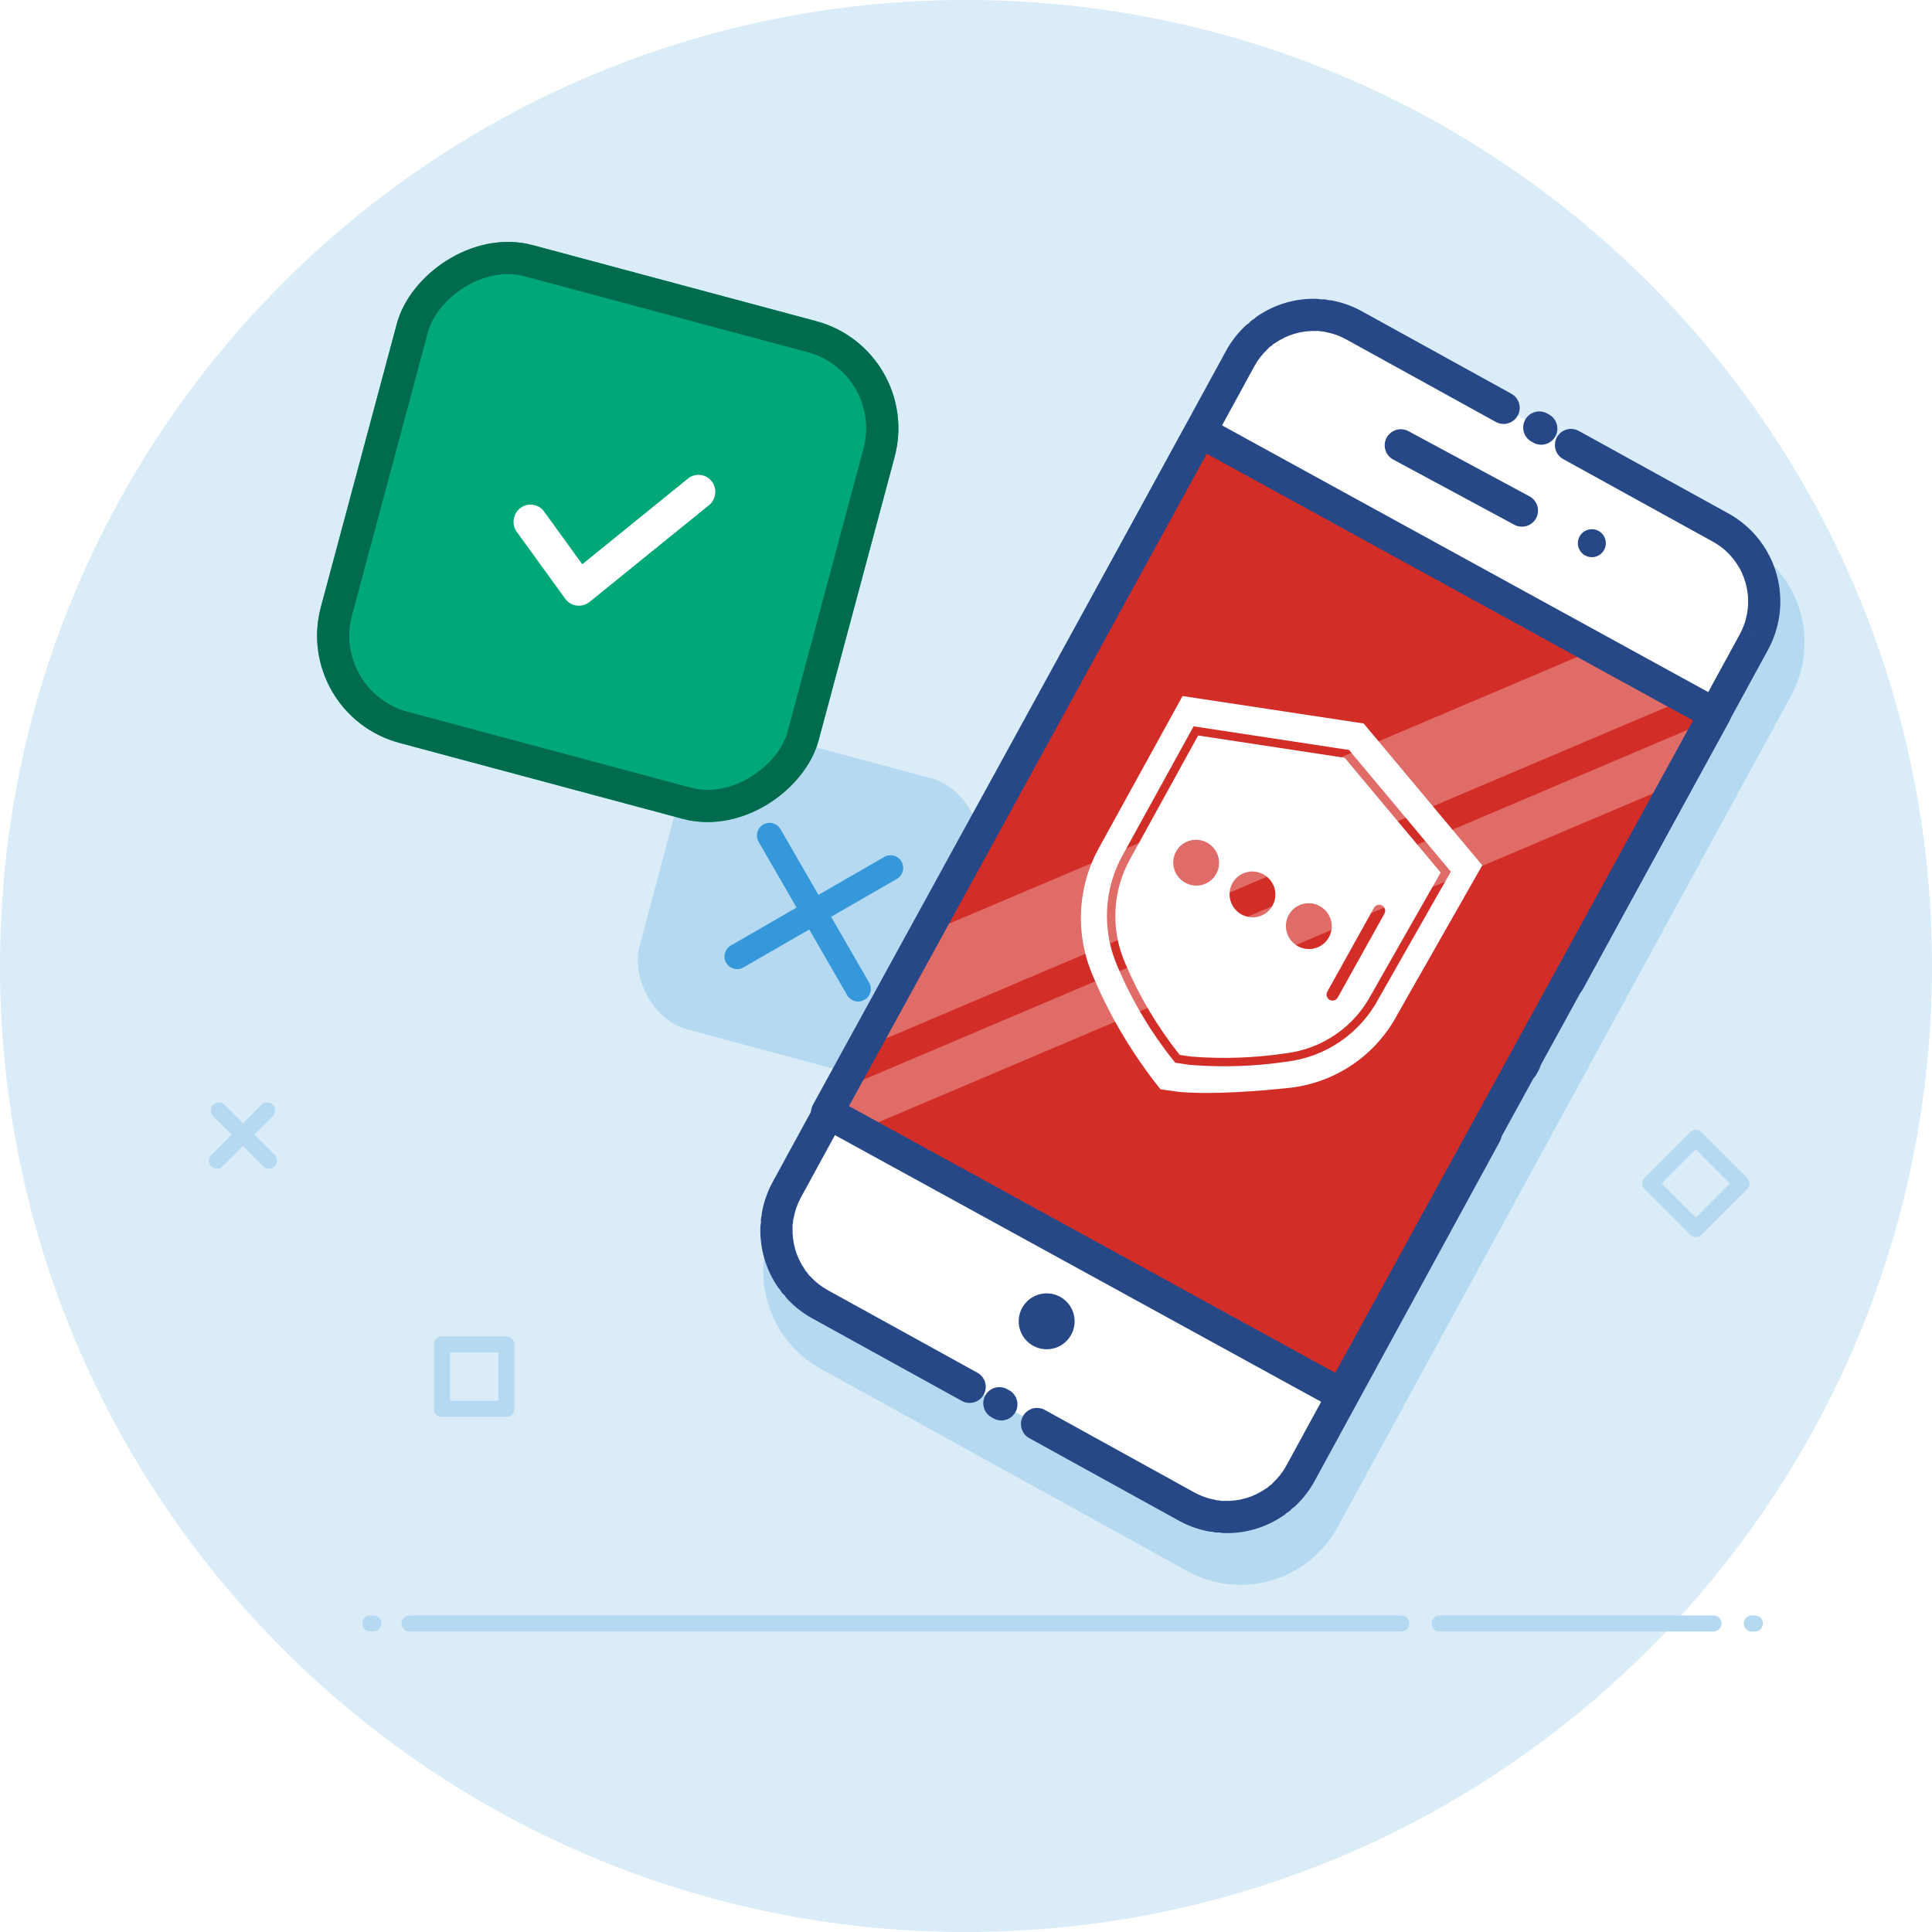 <svg width="120" height="120" viewBox="0 0 120 120" fill="none" xmlns="http://www.w3.org/2000/svg">
    <path d="M60 120C93.137 120 120 93.137 120 60C120 26.863 93.137 0 60 0C26.863 0 0 26.863 0 60C0 93.137 26.863 120 60 120Z" fill="#DAECF8"/>
    <rect x="102.505" y="73.506" width="4" height="4" transform="rotate(-45 102.505 73.506)" stroke="#B5D9F1" stroke-linecap="round" stroke-linejoin="round"/>
    <path d="M13.588 68.975L16.703 72.091" stroke="#B5D9F1" stroke-linecap="round" stroke-linejoin="round"/>
    <path d="M16.593 68.975L13.478 72.091" stroke="#B5D9F1" stroke-linecap="round" stroke-linejoin="round"/>
    <rect x="27.451" y="83.506" width="4" height="4" stroke="#B5D9F1" stroke-linecap="round" stroke-linejoin="round"/>
    <path fill-rule="evenodd" clip-rule="evenodd" d="M22.5 100.839C22.5 100.563 22.724 100.339 23 100.339H23.187C23.463 100.339 23.687 100.563 23.687 100.839C23.687 101.115 23.463 101.339 23.187 101.339H23C22.724 101.339 22.5 101.115 22.5 100.839ZM24.939 100.839C24.939 100.563 25.163 100.339 25.439 100.339H87.037C87.313 100.339 87.537 100.563 87.537 100.839C87.537 101.115 87.313 101.339 87.037 101.339H25.439C25.163 101.339 24.939 101.115 24.939 100.839ZM88.919 100.839C88.919 100.563 89.143 100.339 89.419 100.339H106.431C106.707 100.339 106.931 100.563 106.931 100.839C106.931 101.115 106.707 101.339 106.431 101.339H89.419C89.143 101.339 88.919 101.115 88.919 100.839ZM108.313 100.839C108.313 100.563 108.537 100.339 108.813 100.339H109C109.276 100.339 109.5 100.563 109.5 100.839C109.5 101.115 109.276 101.339 109 101.339H108.813C108.537 101.339 108.313 101.115 108.313 100.839Z" fill="#B5D9F1"/>
    <g filter="url(#filter0_d_3865_43894)">
        <rect width="19" height="19" rx="4.19" transform="matrix(0.966 0.26 -0.257 0.966 43.526 41.392)" fill="#B5D9F1"/>
        <path fill-rule="evenodd" clip-rule="evenodd" d="M49.477 53.27L47.119 49.187C47.015 49.007 46.987 48.792 47.041 48.591C47.095 48.39 47.227 48.218 47.407 48.114C47.587 48.01 47.802 47.982 48.003 48.035C48.205 48.089 48.376 48.221 48.48 48.402L50.837 52.484L54.92 50.127C55.1 50.023 55.315 49.995 55.516 50.049C55.718 50.103 55.889 50.234 55.993 50.415C56.097 50.595 56.126 50.81 56.072 51.011C56.018 51.212 55.886 51.384 55.706 51.488L51.623 53.845L53.98 57.928C54.084 58.108 54.113 58.323 54.059 58.524C54.005 58.725 53.873 58.897 53.693 59.001C53.512 59.105 53.298 59.134 53.096 59.08C52.895 59.026 52.724 58.894 52.619 58.714L50.262 54.631L46.179 56.988C45.999 57.092 45.785 57.12 45.583 57.066C45.382 57.013 45.21 56.881 45.106 56.7C45.002 56.52 44.974 56.306 45.028 56.104C45.082 55.903 45.213 55.731 45.394 55.627L49.477 53.27Z" fill="#3598DB"/>
    </g>
    <path d="M74.155 96.858L74.155 96.857L51.37 84.285L51.37 84.285C49.967 83.511 48.928 82.208 48.481 80.665C48.034 79.123 48.214 77.464 48.983 76.055L48.983 76.054L77.144 24.428L77.144 24.428C77.913 23.018 79.208 21.972 80.745 21.522C82.282 21.071 83.935 21.253 85.339 22.027L85.339 22.027L108.123 34.595C108.123 34.595 108.123 34.595 108.123 34.595C108.818 34.978 109.432 35.496 109.928 36.117C110.424 36.739 110.793 37.452 111.014 38.217C111.235 38.982 111.305 39.783 111.218 40.574C111.132 41.365 110.891 42.132 110.509 42.83L74.155 96.858ZM74.155 96.858C75.559 97.632 77.211 97.814 78.749 97.363C80.286 96.912 81.581 95.866 82.35 94.456L81.631 94.064L82.35 94.456L110.509 42.83L74.155 96.858Z" fill="#B5D9F1" stroke="#B5D9F1" stroke-width="1.66" stroke-linecap="round" stroke-linejoin="round"/>
    <path d="M80.776 91.507C80.112 92.724 78.995 93.626 77.67 94.015C76.345 94.403 74.921 94.247 73.711 93.579L50.927 81.007C49.717 80.339 48.82 79.216 48.434 77.883C48.047 76.55 48.203 75.118 48.867 73.9L77.028 22.274C77.692 21.057 78.809 20.155 80.134 19.767C81.459 19.378 82.883 19.535 84.093 20.202L106.877 32.77C107.477 33.101 108.006 33.547 108.434 34.084C108.862 34.62 109.181 35.236 109.372 35.897C109.563 36.557 109.623 37.249 109.548 37.932C109.474 38.616 109.265 39.278 108.936 39.881L80.776 91.507Z" fill="white"/>
    <path fill-rule="evenodd" clip-rule="evenodd" d="M81.745 20.56C81.3 20.544 80.851 20.598 80.415 20.726C79.979 20.854 79.57 21.051 79.203 21.306C79.165 21.332 79.127 21.355 79.087 21.376C79.057 21.408 79.023 21.438 78.988 21.466L78.974 21.478C78.931 21.512 78.886 21.542 78.839 21.569C78.807 21.611 78.77 21.651 78.73 21.688C78.404 21.994 78.124 22.352 77.906 22.753L66.413 43.822C66.148 44.307 65.541 44.486 65.056 44.221C64.571 43.956 64.393 43.349 64.657 42.864L76.15 21.795L76.15 21.795C76.472 21.205 76.883 20.677 77.364 20.227C77.424 20.172 77.488 20.125 77.556 20.086C77.604 20.025 77.66 19.968 77.723 19.917L77.744 19.9C77.797 19.858 77.853 19.822 77.911 19.793C77.956 19.746 78.006 19.703 78.062 19.664C78.604 19.287 79.207 18.996 79.853 18.807C80.497 18.618 81.161 18.537 81.819 18.562C81.901 18.565 81.98 18.577 82.055 18.599C82.132 18.589 82.212 18.588 82.293 18.597L82.319 18.601C82.386 18.608 82.451 18.623 82.512 18.643C82.577 18.642 82.643 18.647 82.71 18.66C83.358 18.779 83.988 19.002 84.576 19.326L84.576 19.326L93.874 24.456C94.358 24.722 94.534 25.331 94.267 25.814C94 26.298 93.392 26.474 92.909 26.207L83.61 21.078C83.61 21.078 83.61 21.078 83.61 21.078C83.212 20.858 82.785 20.707 82.347 20.627C82.303 20.618 82.259 20.607 82.217 20.593C82.173 20.594 82.128 20.592 82.083 20.587L82.065 20.584C82.011 20.578 81.958 20.568 81.907 20.553C81.854 20.56 81.8 20.562 81.745 20.56ZM94.733 26.071C94.999 25.588 95.608 25.412 96.091 25.678L96.215 25.747C96.698 26.013 96.874 26.622 96.607 27.105C96.34 27.589 95.732 27.765 95.249 27.498L95.125 27.43C94.642 27.163 94.466 26.555 94.733 26.071ZM96.703 27.158C96.97 26.674 97.578 26.499 98.062 26.765L107.36 31.895C107.36 31.895 107.36 31.895 107.36 31.895C107.652 32.056 107.93 32.239 108.191 32.444C108.223 32.469 108.253 32.495 108.28 32.523C108.313 32.545 108.345 32.569 108.375 32.594L108.386 32.603C108.411 32.625 108.435 32.647 108.458 32.671C108.484 32.69 108.51 32.711 108.534 32.734C108.78 32.957 109.008 33.199 109.216 33.46C109.424 33.721 109.61 33.997 109.773 34.287C109.793 34.322 109.811 34.358 109.826 34.394C109.848 34.426 109.868 34.461 109.886 34.496L109.892 34.508C109.908 34.538 109.921 34.568 109.933 34.598C109.95 34.627 109.966 34.656 109.98 34.686C110.122 34.986 110.24 35.298 110.333 35.618C110.425 35.939 110.492 36.266 110.533 36.596C110.538 36.636 110.54 36.675 110.54 36.715C110.548 36.753 110.554 36.793 110.557 36.833L110.558 36.846C110.561 36.879 110.562 36.912 110.562 36.945C110.567 36.977 110.57 37.011 110.572 37.044C110.588 37.376 110.579 37.709 110.542 38.041C110.506 38.373 110.443 38.7 110.355 39.021C110.345 39.059 110.332 39.097 110.317 39.133C110.31 39.172 110.3 39.211 110.288 39.249L110.284 39.262C110.274 39.294 110.262 39.325 110.249 39.355C110.241 39.386 110.232 39.418 110.221 39.45C110.11 39.763 109.974 40.067 109.814 40.36M109.814 40.361L98.322 61.429C98.057 61.914 97.45 62.093 96.965 61.828C96.48 61.564 96.302 60.956 96.566 60.471L108.058 39.402L108.059 39.401C108.167 39.202 108.26 38.995 108.335 38.782C108.343 38.761 108.351 38.74 108.36 38.719C108.365 38.697 108.371 38.676 108.378 38.654L108.381 38.645C108.389 38.62 108.398 38.594 108.409 38.569C108.414 38.543 108.42 38.517 108.427 38.49C108.487 38.272 108.53 38.049 108.554 37.824C108.579 37.598 108.586 37.371 108.574 37.145C108.573 37.122 108.573 37.099 108.573 37.077C108.57 37.055 108.567 37.033 108.565 37.01L108.564 37.001C108.562 36.974 108.561 36.947 108.561 36.92C108.555 36.894 108.551 36.867 108.548 36.84C108.52 36.615 108.475 36.393 108.412 36.175C108.348 35.956 108.268 35.745 108.172 35.54C108.162 35.52 108.153 35.499 108.145 35.478C108.133 35.459 108.122 35.44 108.112 35.419L108.108 35.411C108.096 35.387 108.084 35.363 108.074 35.338C108.059 35.316 108.045 35.293 108.031 35.269C107.92 35.072 107.794 34.885 107.652 34.707C107.511 34.531 107.357 34.366 107.19 34.215C107.173 34.2 107.157 34.184 107.142 34.168C107.124 34.155 107.106 34.141 107.089 34.126L107.082 34.12C107.062 34.103 107.042 34.084 107.023 34.066C107.001 34.051 106.979 34.035 106.957 34.018C106.78 33.88 106.592 33.755 106.394 33.646L106.394 33.646L97.096 28.517C96.612 28.25 96.436 27.642 96.703 27.158M63.731 46.651C64.216 46.916 64.394 47.523 64.13 48.008L63.977 48.287C63.713 48.772 63.105 48.95 62.621 48.686C62.136 48.422 61.957 47.814 62.222 47.329L62.374 47.05C62.638 46.565 63.246 46.387 63.731 46.651ZM60.838 51.953C61.323 52.218 61.502 52.825 61.237 53.31L49.745 74.379C49.526 74.781 49.375 75.212 49.294 75.654C49.286 75.699 49.275 75.743 49.261 75.786C49.262 75.83 49.26 75.876 49.255 75.921L49.252 75.939C49.246 75.994 49.236 76.047 49.221 76.099C49.228 76.152 49.23 76.207 49.228 76.262C49.212 76.711 49.267 77.165 49.394 77.604C49.522 78.044 49.717 78.455 49.971 78.824C49.996 78.862 50.019 78.901 50.039 78.941C50.071 78.972 50.101 79.005 50.13 79.041L50.141 79.055C50.175 79.099 50.205 79.144 50.231 79.19C50.273 79.223 50.313 79.26 50.35 79.301C50.654 79.63 51.011 79.912 51.41 80.132C51.41 80.132 51.41 80.132 51.41 80.132L60.708 85.262C61.192 85.529 61.368 86.138 61.101 86.621C60.834 87.105 60.226 87.28 59.742 87.013L50.444 81.883L50.444 81.883C49.855 81.558 49.328 81.142 48.88 80.657C48.825 80.597 48.779 80.532 48.741 80.464C48.679 80.415 48.622 80.359 48.572 80.295L48.555 80.275C48.514 80.222 48.478 80.165 48.449 80.107C48.402 80.062 48.359 80.011 48.321 79.955C47.948 79.412 47.66 78.807 47.473 78.161C47.286 77.515 47.206 76.849 47.23 76.189C47.233 76.107 47.245 76.028 47.267 75.953C47.257 75.876 47.256 75.796 47.265 75.715L47.268 75.688C47.276 75.621 47.291 75.556 47.311 75.494C47.309 75.429 47.315 75.363 47.327 75.296C47.445 74.646 47.667 74.013 47.989 73.422L47.989 73.422L59.482 52.352C59.746 51.867 60.353 51.689 60.838 51.953ZM95.183 65.095C95.668 65.36 95.846 65.967 95.582 66.452L95.43 66.731C95.165 67.216 94.558 67.395 94.073 67.13C93.588 66.866 93.409 66.258 93.674 65.773L93.826 65.494C94.091 65.01 94.698 64.831 95.183 65.095ZM92.747 69.56C93.232 69.825 93.411 70.432 93.146 70.917L81.654 91.986L80.776 91.507L81.654 91.986C81.332 92.576 80.921 93.104 80.44 93.554C80.38 93.61 80.316 93.657 80.248 93.695C80.2 93.757 80.144 93.814 80.081 93.865L80.06 93.881C80.007 93.923 79.951 93.959 79.893 93.989C79.848 94.036 79.798 94.079 79.742 94.117C79.2 94.494 78.597 94.785 77.952 94.974C77.307 95.163 76.643 95.244 75.985 95.22C75.903 95.217 75.825 95.204 75.749 95.183C75.672 95.193 75.592 95.193 75.511 95.184L75.485 95.181C75.418 95.173 75.354 95.159 75.292 95.138C75.227 95.139 75.161 95.134 75.094 95.122C74.447 95.002 73.816 94.779 73.228 94.455L73.228 94.455L63.929 89.324C63.446 89.057 63.27 88.449 63.537 87.965C63.804 87.482 64.412 87.306 64.896 87.573L74.194 92.704C74.592 92.923 75.019 93.074 75.457 93.155C75.501 93.163 75.545 93.174 75.587 93.188C75.631 93.187 75.676 93.189 75.721 93.195L75.739 93.197C75.793 93.203 75.846 93.214 75.897 93.228C75.95 93.222 76.004 93.219 76.059 93.221C76.504 93.238 76.953 93.183 77.389 93.055C77.825 92.927 78.234 92.73 78.601 92.475C78.639 92.449 78.677 92.426 78.717 92.406C78.748 92.374 78.781 92.343 78.817 92.315L78.831 92.304C78.873 92.269 78.918 92.239 78.965 92.213C78.997 92.171 79.034 92.131 79.074 92.093C79.4 91.788 79.68 91.43 79.898 91.029L91.391 69.959C91.655 69.475 92.263 69.296 92.747 69.56ZM61.197 86.674C61.464 86.191 62.072 86.015 62.556 86.282L62.679 86.35C63.163 86.617 63.338 87.225 63.071 87.708C62.804 88.192 62.196 88.368 61.713 88.101L61.59 88.033C61.106 87.766 60.93 87.158 61.197 86.674Z" fill="#264887"/>
    <path d="M74.559 26.826L51.373 69.097L83.329 86.625L106.514 44.354L74.559 26.826Z" fill="#D32D27"/>
    <path fill-rule="evenodd" clip-rule="evenodd" d="M74.419 45.683L70.219 53.31L70.218 53.313C69.66 54.296 69.34 55.398 69.284 56.531C69.227 57.663 69.436 58.795 69.893 59.837L69.894 59.84C70.757 61.878 71.894 63.791 73.274 65.524L73.974 65.625C75.927 65.781 77.89 65.716 79.825 65.428L79.832 65.427C80.959 65.294 82.034 64.889 82.967 64.248C83.899 63.607 84.661 62.748 85.186 61.745L85.191 61.737L89.483 54.194L83.519 47.067L74.419 45.683ZM85.708 56.199C85.756 56.205 85.803 56.22 85.846 56.245C85.888 56.269 85.926 56.301 85.956 56.339C85.986 56.377 86.009 56.421 86.022 56.468C86.035 56.515 86.039 56.564 86.034 56.612C86.028 56.661 86.013 56.708 85.989 56.75L83.088 61.96C83.04 62.045 82.96 62.108 82.866 62.134C82.772 62.161 82.67 62.148 82.584 62.1C82.498 62.051 82.435 61.971 82.408 61.876C82.381 61.782 82.392 61.68 82.44 61.595L85.341 56.385C85.365 56.343 85.397 56.305 85.435 56.275C85.473 56.245 85.517 56.223 85.564 56.21C85.61 56.197 85.659 56.193 85.708 56.199ZM77.686 54.134C77.967 54.115 78.248 54.179 78.493 54.32C78.656 54.412 78.798 54.536 78.913 54.683C79.029 54.83 79.114 54.998 79.165 55.178C79.215 55.357 79.23 55.544 79.208 55.729C79.186 55.914 79.128 56.092 79.037 56.254C78.901 56.499 78.694 56.698 78.443 56.825C78.193 56.951 77.91 57 77.63 56.965C77.35 56.931 77.086 56.814 76.872 56.629C76.657 56.444 76.502 56.201 76.425 55.929C76.349 55.657 76.355 55.369 76.442 55.102C76.529 54.834 76.694 54.6 76.916 54.427C77.137 54.255 77.405 54.153 77.686 54.134ZM81.185 56.104C81.466 56.085 81.746 56.15 81.992 56.29C82.154 56.382 82.297 56.506 82.412 56.653C82.527 56.8 82.612 56.968 82.663 57.148C82.714 57.327 82.728 57.514 82.707 57.699C82.685 57.884 82.627 58.062 82.536 58.224C82.399 58.469 82.192 58.668 81.942 58.795C81.691 58.921 81.408 58.97 81.128 58.936C80.848 58.901 80.585 58.784 80.37 58.599C80.156 58.415 80 58.171 79.924 57.899C79.847 57.627 79.853 57.339 79.94 57.072C80.028 56.805 80.192 56.57 80.414 56.398C80.636 56.225 80.904 56.123 81.185 56.104ZM74.188 52.164C74.469 52.145 74.75 52.209 74.995 52.35C75.157 52.442 75.3 52.566 75.415 52.713C75.53 52.86 75.615 53.028 75.666 53.207C75.717 53.387 75.731 53.574 75.71 53.759C75.688 53.944 75.63 54.122 75.539 54.284C75.402 54.529 75.196 54.728 74.945 54.854C74.694 54.981 74.411 55.03 74.131 54.995C73.852 54.961 73.588 54.843 73.373 54.659C73.159 54.474 73.004 54.231 72.927 53.959C72.85 53.687 72.856 53.399 72.944 53.132C73.031 52.864 73.196 52.63 73.417 52.457C73.639 52.285 73.907 52.183 74.188 52.164Z" fill="white"/>
    <path fill-rule="evenodd" clip-rule="evenodd" d="M84.699 44.937L92.066 53.747L86.812 62.982C86.158 64.229 85.211 65.298 84.051 66.095C82.891 66.893 81.554 67.396 80.152 67.562C74.998 68.11 73.057 67.796 73.057 67.796L72.082 67.66C70.374 65.532 68.969 63.18 67.906 60.671C67.338 59.377 67.079 57.971 67.149 56.564C67.219 55.157 67.617 53.789 68.31 52.568L73.451 43.232L84.699 44.937ZM83.789 46.582L90.114 54.141L85.646 61.993C85.081 63.069 84.264 63.99 83.264 64.678C82.264 65.366 81.11 65.801 79.901 65.944C77.926 66.237 75.922 66.304 73.928 66.143L73.912 66.142L72.998 66.01L72.933 65.93C71.495 64.137 70.311 62.156 69.415 60.041C68.926 58.926 68.703 57.713 68.764 56.5C68.824 55.288 69.166 54.108 69.763 53.055L74.136 45.114L83.789 46.582Z" fill="white"/>
    <path opacity="0.3" fill-rule="evenodd" clip-rule="evenodd" d="M99.14 40.309L57.458 58.002L53.55 65.128L104.759 43.391L99.14 40.309ZM106.329 44.693L52.142 67.694L51.373 69.097L53.388 70.202L104.157 48.652L106.329 44.693Z" fill="white"/>
    <path d="M74.559 26.826L51.373 69.097L83.329 86.625L106.514 44.354L74.559 26.826Z" stroke="#264887" stroke-width="2" stroke-linecap="round" stroke-linejoin="round"/>
    <path d="M87.006 27.661L94.53 31.712" stroke="#264887" stroke-width="2" stroke-linecap="round" stroke-linejoin="round"/>
    <path d="M65.011 83.805C65.97 83.805 66.747 83.028 66.747 82.069C66.747 81.11 65.97 80.333 65.011 80.333C64.052 80.333 63.274 81.11 63.274 82.069C63.274 83.028 64.052 83.805 65.011 83.805Z" fill="#264887"/>
    <path d="M98.872 34.607C99.352 34.607 99.74 34.218 99.74 33.738C99.74 33.259 99.352 32.87 98.872 32.87C98.393 32.87 98.004 33.259 98.004 33.738C98.004 34.218 98.393 34.607 98.872 34.607Z" fill="#264887"/>
    <g filter="url(#filter1_d_3865_43894)">
        <rect width="32" height="32" rx="6.891" transform="matrix(0.966 0.259 0.259 -0.966 17 40.91)" fill="#00A878"/>
        <path d="M43.052 26.442C42.967 26.334 42.861 26.244 42.741 26.177C42.62 26.11 42.488 26.068 42.352 26.053C42.215 26.038 42.076 26.05 41.944 26.089C41.812 26.129 41.688 26.194 41.58 26.281L35.017 31.601L32.632 28.308C32.466 28.089 32.221 27.944 31.949 27.906C31.678 27.869 31.402 27.94 31.18 28.105C30.958 28.271 30.809 28.517 30.764 28.792C30.718 29.066 30.781 29.347 30.938 29.574L33.966 33.753C34.05 33.867 34.156 33.962 34.277 34.034C34.399 34.105 34.533 34.151 34.672 34.169C34.812 34.187 34.953 34.177 35.089 34.139C35.225 34.101 35.352 34.036 35.464 33.948L42.885 27.936C42.993 27.849 43.083 27.741 43.15 27.618C43.216 27.495 43.259 27.361 43.274 27.222C43.29 27.084 43.278 26.943 43.24 26.809C43.202 26.676 43.138 26.551 43.052 26.442V26.442Z" fill="white"/>
        <rect x="1.225" y="-0.707" width="30" height="30" rx="5.891" transform="matrix(0.966 0.259 0.259 -0.966 17.225 39.203)" stroke="#006B4D" stroke-width="2"/>
    </g>
    <defs>
        <filter id="filter0_d_3865_43894" x="38.634" y="41.392" width="23.238" height="26.402" filterUnits="userSpaceOnUse" color-interpolation-filters="sRGB">
            <feFlood flood-opacity="0" result="BackgroundImageFix"/>
            <feColorMatrix in="SourceAlpha" type="matrix" values="0 0 0 0 0 0 0 0 0 0 0 0 0 0 0 0 0 0 127 0" result="hardAlpha"/>
            <feOffset dy="3.1"/>
            <feComposite in2="hardAlpha" operator="out"/>
            <feColorMatrix type="matrix" values="0 0 0 0 0.278 0 0 0 0 0.631 0 0 0 0 0.871 0 0 0 1 0"/>
            <feBlend mode="normal" in2="BackgroundImageFix" result="effect1_dropShadow_3865_43894"/>
            <feBlend mode="normal" in="SourceGraphic" in2="effect1_dropShadow_3865_43894" result="shape"/>
        </filter>
        <filter id="filter1_d_3865_43894" x="17" y="10" width="40.34" height="42.637" filterUnits="userSpaceOnUse" color-interpolation-filters="sRGB">
            <feFlood flood-opacity="0" result="BackgroundImageFix"/>
            <feColorMatrix in="SourceAlpha" type="matrix" values="0 0 0 0 0 0 0 0 0 0 0 0 0 0 0 0 0 0 127 0" result="hardAlpha"/>
            <feOffset dx="1.148" dy="3.445"/>
            <feComposite in2="hardAlpha" operator="out"/>
            <feColorMatrix type="matrix" values="0 0 0 0 0.635 0 0 0 0 0.875 0 0 0 0 0.804 0 0 0 1 0"/>
            <feBlend mode="normal" in2="BackgroundImageFix" result="effect1_dropShadow_3865_43894"/>
            <feBlend mode="normal" in="SourceGraphic" in2="effect1_dropShadow_3865_43894" result="shape"/>
        </filter>
    </defs>
</svg>
